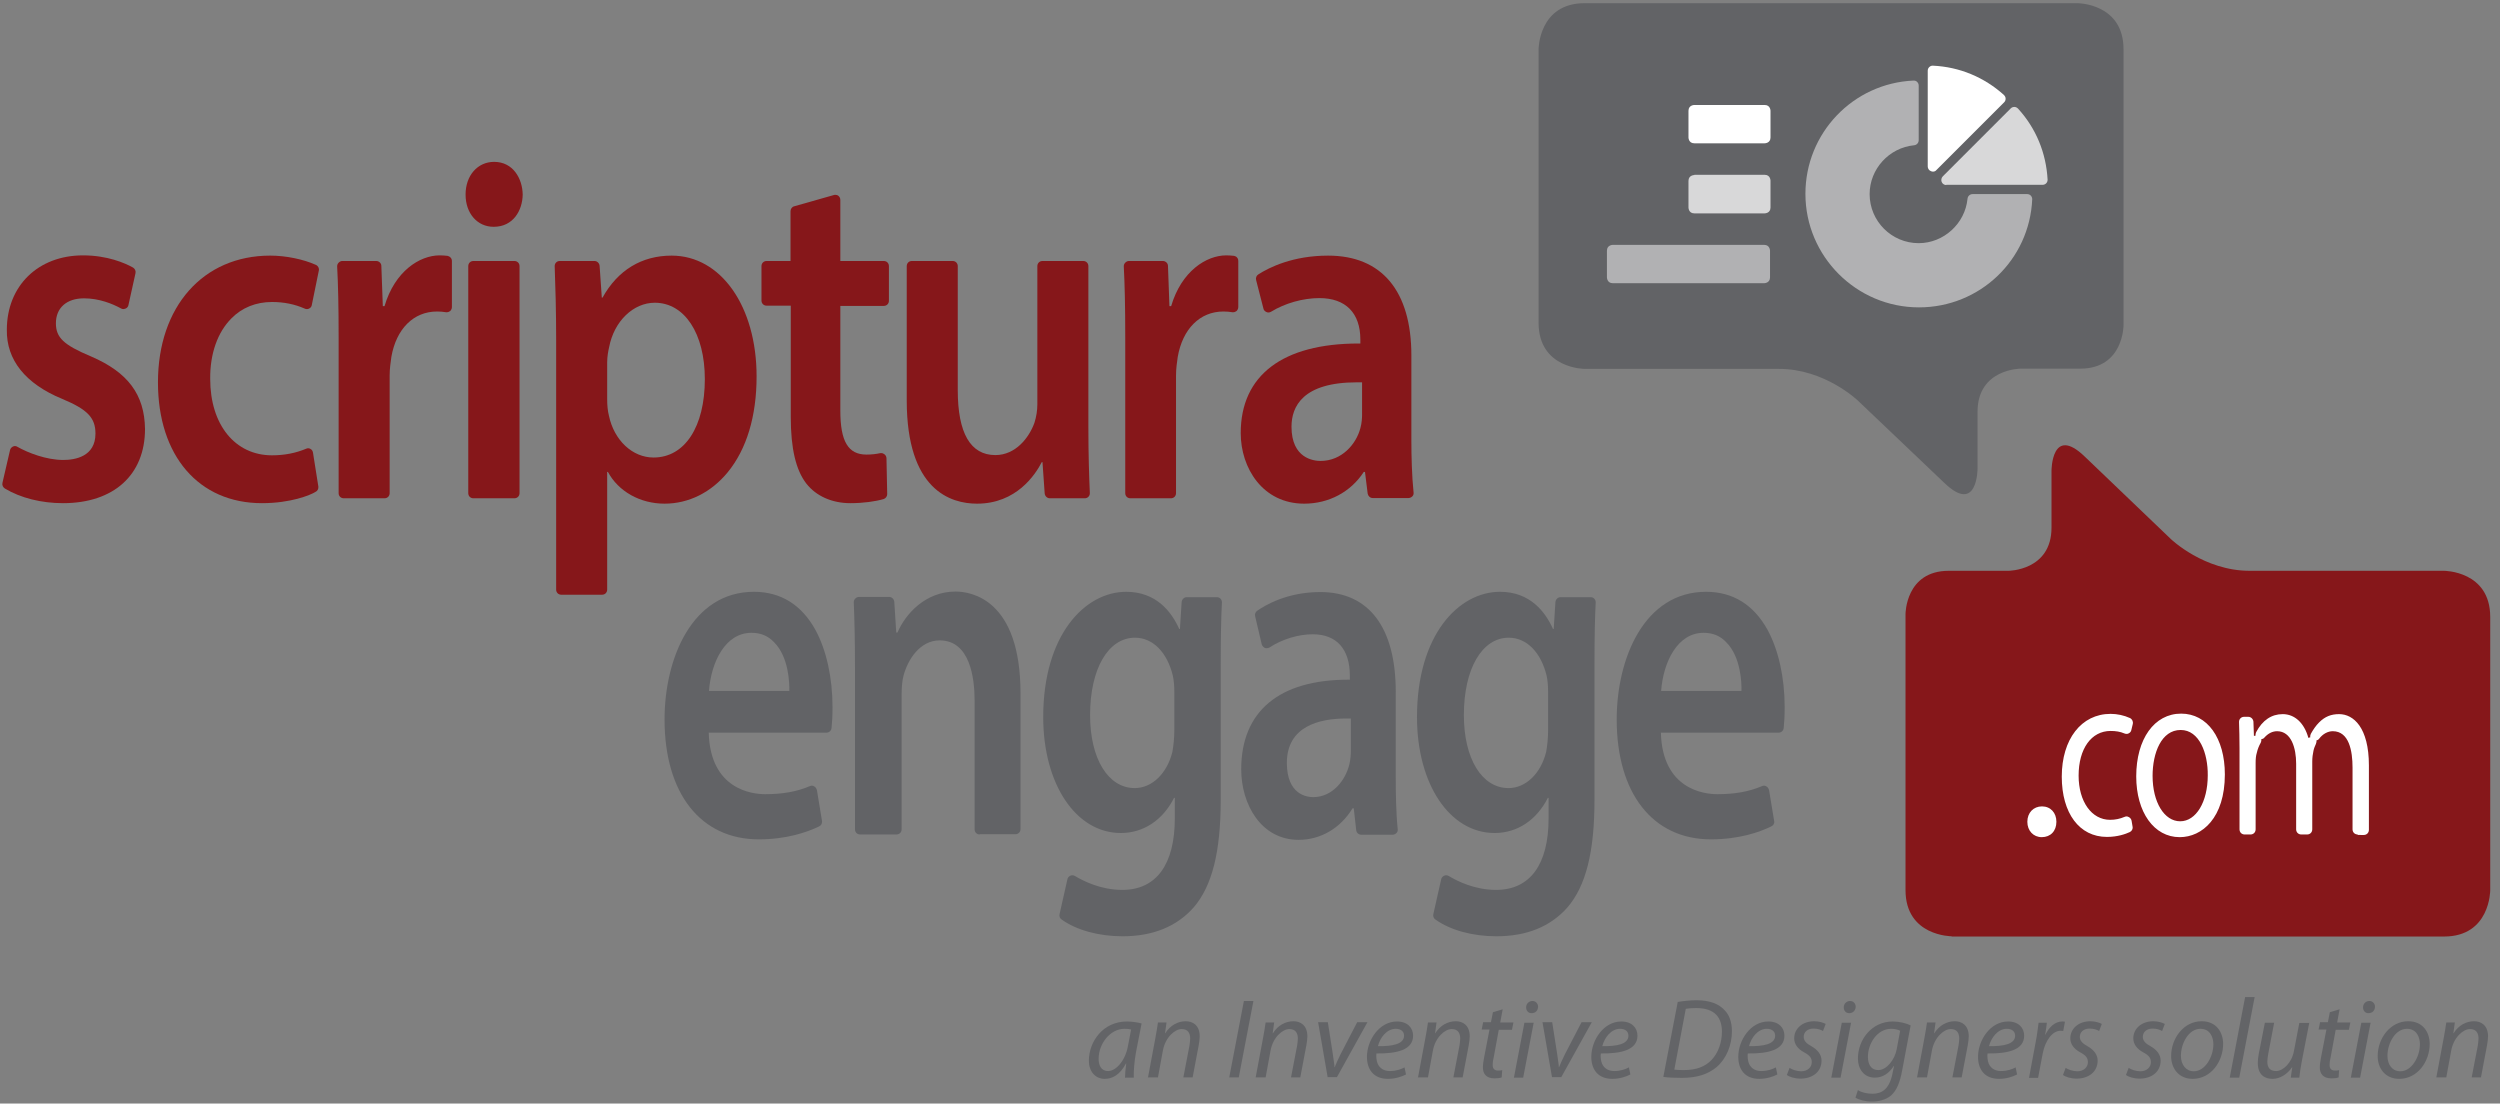 <?xml version="1.0" encoding="utf-8"?>
<!-- Generator: Adobe Illustrator 19.0.0, SVG Export Plug-In . SVG Version: 6.00 Build 0)  -->
<!DOCTYPE svg PUBLIC "-//W3C//DTD SVG 1.1//EN" "http://www.w3.org/Graphics/SVG/1.1/DTD/svg11.dtd">
<svg version="1.1" id="Layer_1" xmlns="http://www.w3.org/2000/svg" xmlns:xlink="http://www.w3.org/1999/xlink" x="0px" y="0px"
	 viewBox="0 0 1024 452" enable-background="new 0 0 1024 452" xml:space="preserve">
<rect x="0" y="0" width="1024" height="452" fill="#808080" stroke="none"/>
<g id="XMLID_2_">
	<g id="XMLID_4_">
		<g id="XMLID_61_">
			<path fill="#86171A" d="M799.4,383.5c0,0-18.9,0-18.9-18.9V251.5c0,0,0-17.7,17.7-17.7h24.4c0,0,17.7,0,17.7-17.7v-23.3
				c0,0,0-18.9,13.6-5.8l35.3,33.8c0,0,13.6,13.1,32.5,13l79.4,0c0,0,18.9,0,18.9,18.9v112c0,0,0,18.9-18.9,18.9H799.4z"/>
		</g>
		<g id="XMLID_60_">
			<path fill="#626366" d="M850.9,1.3c0,0,18.9,0,18.9,18.9v113.1c0,0,0,17.7-17.7,17.7h-24.4c0,0-17.7,0-17.7,17.7v23.3
				c0,0,0,18.9-13.6,5.8L761,164.1c0,0-13.6-13.1-32.5-13l-79.4,0c0,0-18.9,0-18.9-18.9v-112c0,0,0-18.9,18.9-18.9H850.9z"/>
		</g>
		<g id="XMLID_59_">
			<path fill="#FFFFFF" d="M694,43c0,0-2.4,0-2.4,2.4v10.9c0,0,0,2.4,2.4,2.4h28.8c0,0,2.4,0,2.4-2.4V45.4c0,0,0-2.4-2.4-2.4H694z"
				/>
		</g>
		<g id="XMLID_55_" opacity="0.5">
			<g id="XMLID_56_">
				<defs>
					<rect id="SVGID_1_" x="640.5" y="86.5" width="102.2" height="31.4"/>
				</defs>
				<clipPath id="SVGID_2_">
					<use xlink:href="#SVGID_1_"  overflow="visible"/>
				</clipPath>
				<g id="XMLID_58_" clip-path="url(#SVGID_2_)">
					<path fill="#FFFFFF" d="M660.6,100.3c0,0-2.4,0-2.4,2.4v10.9c0,0,0,2.4,2.4,2.4h62c0,0,2.4,0,2.4-2.4v-10.9c0,0,0-2.4-2.4-2.4
						H660.6z"/>
				</g>
			</g>
		</g>
		<g id="XMLID_51_" opacity="0.75">
			<g id="XMLID_52_">
				<defs>
					<rect id="SVGID_3_" x="673.9" y="57.9" width="69" height="31.4"/>
				</defs>
				<clipPath id="SVGID_4_">
					<use xlink:href="#SVGID_3_"  overflow="visible"/>
				</clipPath>
				<g id="XMLID_54_" clip-path="url(#SVGID_4_)">
					<path fill="#FFFFFF" d="M694,71.7c0,0-2.4,0-2.4,2.4v10.9c0,0,0,2.4,2.4,2.4h28.8c0,0,2.4,0,2.4-2.4V74c0,0,0-2.4-2.4-2.4H694z
						"/>
				</g>
			</g>
		</g>
		<g id="XMLID_45_">
			<path fill="#FFFFFF" d="M965.7,341.8c-1.2,0-2.1-0.9-2.1-2.1v-25.3c0-6.8-1.4-14.9-8.1-14.9c-2,0-4.1,1.1-5.6,3.1
				c-0.3,0.4-0.7,0.6-1.1,0.7c0.1,0.4,0,0.9-0.2,1.4c-0.4,0.9-0.8,1.8-1,2.8c-0.3,1.3-0.5,2.9-0.5,4.4v27.8c0,1.2-0.9,2.1-2.1,2.1
				h-2.4c-1.2,0-2.1-0.9-2.1-2.1v-26.9c0-6.4-2-13.3-7.8-13.3c-1.9,0-3.7,0.9-5.2,2.6c-0.3,0.4-0.8,0.6-1.3,0.7c0.1,0.5,0,1-0.2,1.4
				c-0.7,1.2-1.3,2.7-1.6,4.1c-0.4,1.2-0.5,2.7-0.5,4.3v27.1c0,1.2-0.9,2.1-2.1,2.1h-2.4c-1.2,0-2.1-0.9-2.1-2.1v-33.1
				c0-4.4-0.1-7.8-0.2-10.9c0-0.6,0.2-1.1,0.6-1.5c0.4-0.4,0.9-0.6,1.5-0.6h1.7c1.1,0,2,0.9,2.1,2l0.2,5.8h0.2
				c0.2-0.1,0.4-0.1,0.5-0.1c-0.1-0.5,0-0.9,0.2-1.4c2.6-4.9,6.3-7.4,10.9-7.4c4.9,0,8.8,3.6,10.5,9.7h0.2c0.2-0.1,0.4-0.2,0.6-0.2
				c-0.1-0.5,0-0.9,0.2-1.4c1-1.8,2.1-3.4,3.4-4.7c2.4-2.4,4.9-3.4,8.2-3.4c5.9,0,12.2,5.5,12.2,21v26.4c0,1.2-0.9,2.1-2.1,2.1
				H965.7z M863,342.8c-11.3,0-18.5-9.7-18.5-24.7c0-15.3,8-25.7,20-25.7c2.7,0,5.5,0.6,7.9,1.7c0.9,0.4,1.4,1.4,1.2,2.4l-0.6,2.5
				c-0.1,0.6-0.5,1.1-1.1,1.4c-0.3,0.2-0.6,0.2-1,0.2c-0.3,0-0.5-0.1-0.8-0.2c-1.6-0.7-3.5-1-5.6-1c-7.9,0-13.1,7.3-13.1,18.3
				c0,10.6,5.3,18.1,12.9,18.1c2.1,0,4-0.4,5.9-1.2c0.3-0.1,0.5-0.2,0.8-0.2c0.3,0,0.7,0.1,1,0.3c0.6,0.3,1,0.9,1.1,1.5l0.4,2.4
				c0.2,0.9-0.3,1.8-1.1,2.2C870.7,341.6,867.4,342.8,863,342.8 M836.3,342.9c-3.4,0-5.9-2.6-5.9-6.3s2.5-6.3,6-6.3
				c3.5,0,5.9,2.6,5.9,6.3C842.3,340.4,839.9,342.9,836.3,342.9 M893.2,299c-7.9,0-11.5,9.4-11.5,18.8c0,10.8,4.8,18.6,11.3,18.6
				c6.5,0,11.3-7.9,11.3-18.8C904.4,308.6,900.9,299,893.2,299 M892.8,342.9c-10.5,0-17.8-10.2-17.8-24.9c0-15.3,7.4-25.7,18.4-25.7
				c10.7,0,17.9,10,17.9,24.9C911.3,335,902,342.9,892.8,342.9"/>
		</g>
		<g id="XMLID_41_" opacity="0.75">
			<g id="XMLID_42_">
				<defs>
					<rect id="SVGID_5_" x="777.4" y="30.1" width="79" height="47.7"/>
				</defs>
				<clipPath id="SVGID_6_">
					<use xlink:href="#SVGID_5_"  overflow="visible"/>
				</clipPath>
				<g id="XMLID_44_" clip-path="url(#SVGID_6_)">
					<path fill="#FFFFFF" d="M797.2,75.8c-0.8,0-1.6-0.5-1.9-1.3c-0.3-0.8-0.1-1.7,0.5-2.3l27.8-27.8c0.4-0.4,0.9-0.6,1.5-0.6
						c0,0,0,0,0,0c0.6,0,1.1,0.3,1.5,0.7c7.4,8.1,11.5,18.2,12.1,29.1c0,0.6-0.2,1.1-0.6,1.5c-0.4,0.4-0.9,0.6-1.5,0.6H797.2z"/>
				</g>
			</g>
		</g>
		<g id="XMLID_40_">
			<path fill="#FFFFFF" d="M791.7,70.3c-0.3,0-0.5-0.1-0.8-0.2c-0.8-0.3-1.3-1.1-1.3-1.9V29c0-0.6,0.2-1.1,0.6-1.5
				c0.4-0.4,0.9-0.6,1.4-0.6c0,0,0.1,0,0.1,0c10.9,0.5,21,4.7,29.1,12c0.4,0.4,0.7,0.9,0.7,1.5c0,0.6-0.2,1.1-0.6,1.5l-27.8,27.8
				C792.8,70.1,792.3,70.3,791.7,70.3"/>
		</g>
		<g id="XMLID_36_" opacity="0.5">
			<g id="XMLID_37_">
				<defs>
					<rect id="SVGID_7_" x="721.8" y="19.2" width="128.4" height="108.7"/>
				</defs>
				<clipPath id="SVGID_8_">
					<use xlink:href="#SVGID_7_"  overflow="visible"/>
				</clipPath>
				<g id="XMLID_39_" clip-path="url(#SVGID_8_)">
					<path fill="#FFFFFF" d="M786,125.9c-25.6,0-46.5-20.9-46.5-46.5c0-24.9,19.5-45.3,44.3-46.4c0,0,0.1,0,0.1,0
						c0.5,0,1.1,0.2,1.4,0.6c0.4,0.4,0.6,0.9,0.6,1.5v22.3c0,1.1-0.8,2-1.9,2.1c-10.2,1-18.2,9.7-18.2,20c0,11.1,9,20.1,20.1,20.1
						c10.2,0,19-8,20-18.2c0.1-1.1,1-1.9,2.1-1.9h22.3c0.6,0,1.1,0.2,1.5,0.6c0.4,0.4,0.6,1,0.6,1.5
						C831.3,106.5,810.9,125.9,786,125.9"/>
				</g>
			</g>
		</g>
		<g id="XMLID_35_">
			<path fill="#86171A" d="M25.8,206.1c-8.8,0-17.3-2.1-23.8-6c-0.8-0.5-1.2-1.4-1-2.3l3.1-13.4c0.1-0.6,0.6-1.2,1.2-1.5
				c0.3-0.1,0.6-0.2,0.8-0.2c0.4,0,0.7,0.1,1,0.3c4.4,2.5,11.9,5.4,18.8,5.4c4.9,0,13.2-1.4,13.2-10.8c0-6.5-3.3-9.9-13.6-14.2
				c-15.1-6.2-22.9-16-22.7-28.3c0-18,12.8-30.5,31.2-30.5c9.9,0,17.1,3.1,20.5,5c0.8,0.5,1.2,1.4,1,2.3L52.6,125
				c-0.1,0.6-0.6,1.2-1.2,1.4c-0.3,0.1-0.6,0.2-0.9,0.2c-0.3,0-0.7-0.1-1-0.3c-3.5-1.9-8.9-4.1-15.1-4.1c-7.1,0-11.5,3.9-11.5,10.2
				c0,5.9,3.2,8.9,14.4,13.6c15.1,6.5,21.9,15.6,22.1,29.7C59.4,194.5,46.6,206.1,25.8,206.1"/>
		</g>
		<g id="XMLID_34_">
			<path fill="#86171A" d="M107.3,206.1c-25.9,0-42.6-19.4-42.6-49.5c0-31,18.5-51.9,46-51.9c6.4,0,13.6,1.5,18.7,3.8
				c0.9,0.4,1.4,1.4,1.2,2.3l-2.9,14.2c-0.1,0.6-0.5,1.1-1.1,1.4c-0.3,0.2-0.6,0.2-1,0.2c-0.3,0-0.6-0.1-0.8-0.2
				c-4.1-1.8-8.5-2.7-13.4-2.7c-6.5,0-12.3,2.3-16.6,6.7c-5.7,5.7-8.8,14.5-8.7,24.8c0,18.8,10.2,31.3,25.3,31.3
				c5.1,0,9.7-0.9,14-2.7c0.3-0.1,0.5-0.2,0.8-0.2c0.4,0,0.7,0.1,1,0.3c0.6,0.3,0.9,0.9,1,1.5l2.2,13.9c0.1,0.9-0.3,1.8-1.2,2.2
				C127.1,202.8,119.1,206.1,107.3,206.1"/>
		</g>
		<g id="XMLID_33_">
			<path fill="#86171A" d="M140.8,204.1c-1.2,0-2.1-0.9-2.1-2.1v-63.8c0-12.7-0.2-21.5-0.6-29.1c0-0.6,0.2-1.1,0.6-1.5
				c0.4-0.4,0.9-0.7,1.5-0.7h13.9c1.1,0,2.1,0.9,2.1,2l0.6,16.5h0.7c4.2-14.3,14.4-20.8,22.6-20.8c1.2,0,2.2,0.1,3.2,0.2
				c1,0.2,1.8,1,1.8,2.1v18.9c0,0.6-0.3,1.2-0.7,1.6c-0.4,0.3-0.9,0.5-1.4,0.5c-0.1,0-0.2,0-0.3,0c-1.2-0.2-2.4-0.3-3.7-0.3
				c-9.6,0-16.7,7.1-18.7,18.6c-0.3,2.2-0.7,4.8-0.7,7.6V202c0,1.2-0.9,2.1-2.1,2.1H140.8z"/>
		</g>
		<g id="XMLID_30_">
			<path fill="#86171A" d="M202.2,92.9c-6.7,0-11.5-5.5-11.5-13.2c0-7.8,4.9-13.4,11.7-13.4c7.8,0,11.6,6.9,11.7,13.4
				C214,86.1,210.3,92.9,202.2,92.9 M193.9,204.1c-1.2,0-2.1-0.9-2.1-2.1v-93c0-1.2,0.9-2.1,2.1-2.1h16.8c1.2,0,2.1,0.9,2.1,2.1v93
				c0,1.2-0.9,2.1-2.1,2.1H193.9z"/>
		</g>
		<g id="XMLID_27_">
			<path fill="#86171A" d="M268.2,124c-8.8,0-16.7,7.6-18.7,18.2c-0.3,1.3-0.8,3.7-0.8,6.2v15c0,2.6,0.2,4.8,0.7,6.8
				c2.1,10.1,9.6,17.2,18.3,17.2c12.8,0,21-12.6,21-32.1C288.7,136.6,280.4,124,268.2,124 M229.9,243.6c-1.2,0-2.1-0.9-2.1-2.1
				V139.2c0-11.9-0.3-21.9-0.6-30.2c0-0.6,0.2-1.1,0.6-1.5c0.4-0.4,0.9-0.6,1.5-0.6h14.2c1.1,0,2,0.9,2.1,2l0.9,13h0.3
				c6.2-11.2,16-17.2,28.3-17.2c20.2,0,34.8,20.8,34.8,49.5c0,16.3-4.1,29.8-11.8,39.2c-6.8,8.3-16,12.9-25.9,12.9
				c-10,0-18.9-5-23.2-13h-0.3v48.2c0,1.2-0.9,2.1-2.1,2.1H229.9z"/>
		</g>
		<g id="XMLID_26_">
			<path fill="#86171A" d="M348.3,206.1c-7.5,0-14-2.9-18-8c-4.3-5.5-6.4-14.4-6.4-27.2v-45.7H314c-1.2,0-2.1-0.9-2.1-2.1V109
				c0-1.2,0.9-2.1,2.1-2.1h9.8V86.5c0-0.9,0.6-1.8,1.5-2l16.2-4.6c0.2-0.1,0.4-0.1,0.6-0.1c0.5,0,0.9,0.1,1.3,0.4
				c0.5,0.4,0.8,1,0.8,1.7v25h17.8c1.2,0,2.1,0.9,2.1,2.1v14.2c0,1.2-0.9,2.1-2.1,2.1h-17.8v42.9c0,12.6,3.2,18,10.7,18
				c2,0,3.9-0.2,5.7-0.6c0.1,0,0.3,0,0.4,0c0.5,0,0.9,0.2,1.3,0.5c0.5,0.4,0.8,1,0.8,1.6l0.3,14.7c0,0.9-0.6,1.7-1.4,2
				C358.6,205.4,353.6,206.1,348.3,206.1"/>
		</g>
		<g id="XMLID_25_">
			<path fill="#86171A" d="M400.2,206.3c-10.8,0-28.8-5.5-28.8-42.3v-55c0-1.2,0.9-2.1,2.1-2.1h16.7c1.2,0,2.1,0.9,2.1,2.1v50.8
				c0,17.6,5.2,26.6,15.4,26.6c8.3,0,13.8-7.1,16-13.2c0.8-2.5,1.2-5.1,1.2-7.6V109c0-1.2,0.9-2.1,2.1-2.1h16.7
				c1.2,0,2.1,0.9,2.1,2.1v66c0,11.1,0.3,20.2,0.6,27c0,0.6-0.2,1.1-0.6,1.5c-0.4,0.4-0.9,0.6-1.5,0.6H430c-1.1,0-2-0.9-2.1-2
				l-0.9-12.8h-0.3C424.1,194.4,416.3,206.3,400.2,206.3"/>
		</g>
		<g id="XMLID_24_">
			<path fill="#86171A" d="M463,204.1c-1.2,0-2.1-0.9-2.1-2.1v-63.8c0-12.7-0.2-21.5-0.6-29.1c0-0.6,0.2-1.1,0.6-1.5
				c0.4-0.4,0.9-0.7,1.5-0.7h13.9c1.1,0,2.1,0.9,2.1,2l0.6,16.5h0.7c4.2-14.3,14.4-20.8,22.6-20.8c1.2,0,2.2,0.1,3.2,0.2
				c1,0.2,1.7,1,1.7,2.1v18.9c0,0.6-0.3,1.2-0.7,1.6c-0.4,0.3-0.9,0.5-1.4,0.5c-0.1,0-0.2,0-0.3,0c-1.2-0.2-2.4-0.3-3.7-0.3
				c-9.6,0-16.7,7.1-18.7,18.6c-0.3,2.1-0.7,4.8-0.7,7.6V202c0,1.2-0.9,2.1-2.1,2.1H463z"/>
		</g>
		<g id="XMLID_21_">
			<path fill="#86171A" d="M555.8,156.6c-22.2,0-26.8,9.9-26.8,18.2c0,13,9.1,14,11.9,14c8.7,0,14.6-6.9,16.3-13.4
				c0.6-2.1,0.7-4.3,0.7-5.4v-13.4C557.2,156.6,556.5,156.6,555.8,156.6 M534.2,206.3c-17,0-26-14.6-26-28.9
				c0-23.7,17.2-36.7,48.3-36.7h0.7l0-1.6c0-10.9-6-17-16.8-17c-6.7,0-14.1,2.1-19.8,5.6c-0.3,0.2-0.7,0.3-1.1,0.3
				c-0.3,0-0.5-0.1-0.8-0.2c-0.6-0.3-1.1-0.8-1.2-1.4l-3-11.7c-0.2-0.9,0.1-1.8,0.9-2.3c4.5-2.9,14.2-7.7,28.6-7.7
				c22,0,34.1,14.5,34.1,40.9v35.1c0,5.9,0.2,14.3,0.9,21c0.1,0.6-0.1,1.2-0.5,1.6c-0.4,0.4-1,0.7-1.6,0.7h-14.6
				c-1.1,0-1.9-0.8-2.1-1.8l-1.1-8.9h-0.5C553.2,201.6,544.2,206.3,534.2,206.3"/>
		</g>
		<g id="XMLID_18_">
			<path fill="#626366" d="M307.8,259.2c-10.7,0-16.5,11.9-17.4,23.8h32.9c0.1-3.1-0.2-13.9-6.2-19.9
				C314.6,260.4,311.5,259.2,307.8,259.2 M310.8,343.8c-23.8,0-38.6-18.8-38.6-49.1c0-25.2,11.4-52.3,36.6-52.3
				c11,0,19.5,5.3,25.2,15.6c4.5,8.3,7,19.5,7,31.7c0,3.8-0.2,6.7-0.4,8.5c-0.1,1.1-1,1.9-2.1,1.9h-48.2
				c0.6,23.3,17.8,25.2,23.1,25.2c7.1,0,12.9-1,18.3-3.3c0.3-0.1,0.5-0.2,0.8-0.2c0.4,0,0.7,0.1,1,0.3c0.6,0.3,0.9,0.9,1.1,1.5
				l2.1,12.7c0.1,0.9-0.3,1.8-1.2,2.2C330.5,340.9,322.2,343.8,310.8,343.8"/>
		</g>
		<g id="XMLID_17_">
			<path fill="#626366" d="M401.3,341.8c-1.2,0-2.1-0.9-2.1-2.1v-52.8c0-9.2-1.9-24.6-14.3-24.6c-8,0-13,7.7-14.8,14.4
				c-0.5,1.8-0.8,4.5-0.8,8v55c0,1.2-0.9,2.1-2.1,2.1h-14.9c-1.2,0-2.1-0.9-2.1-2.1v-66.2c0-11.2-0.2-19.5-0.5-26.8
				c0-0.6,0.2-1.1,0.6-1.5c0.4-0.4,0.9-0.7,1.5-0.7h12.4c1.1,0,2,0.9,2.1,2l0.8,12.6h0.5c3.3-7.7,11.5-16.8,23.8-16.8
				c6.2,0,26.6,3,26.6,41.7v55.6c0,1.2-0.9,2.1-2.1,2.1H401.3z"/>
		</g>
		<g id="XMLID_14_">
			<path fill="#626366" d="M464.9,261.2c-11,0-18.4,12.8-18.4,31.7c0,17.9,7.4,29.9,18.3,29.9c7,0,13.2-5.9,15.4-14.8
				c0.5-2.6,0.8-6,0.8-8.8v-15.8c0-2.6-0.2-4.8-0.6-6.6C478.1,267.2,472.2,261.2,464.9,261.2 M459.8,383.5c-9.7,0-18.9-2.5-25-6.9
				c-0.7-0.5-1-1.3-0.8-2.2l3.2-14.2c0.1-0.7,0.6-1.2,1.2-1.5c0.3-0.1,0.5-0.2,0.8-0.2c0.4,0,0.8,0.1,1.1,0.3
				c3.5,2.1,10.6,5.7,19.4,5.7c13.9,0,21.5-10.4,21.5-29.3v-8.4h-0.3c-4.6,9.1-12.5,14.4-21.8,14.4c-18.4,0-31.8-20-31.8-47.5
				c0-33.7,17.1-51.3,34-51.3c12.4,0,18.6,8.3,21.7,15.2h0.3l0.7-11c0.1-1.1,1-2,2.1-2h12.3c0.6,0,1.1,0.2,1.5,0.6
				c0.4,0.4,0.6,1,0.6,1.5c-0.3,5.8-0.5,13.4-0.5,25.8v55.1c0,21.3-3.5,35.3-11.1,44.1C481.9,379.6,472.1,383.5,459.8,383.5"/>
		</g>
		<g id="XMLID_11_">
			<path fill="#626366" d="M551.4,294.3c-11.1,0-24.3,3.2-24.3,18.2c0,13,8.2,14,10.8,14c7.9,0,13.2-6.9,14.8-13.4
				c0.5-2.1,0.6-4.3,0.6-5.4v-13.4C552.6,294.3,552,294.3,551.4,294.3 M531.9,344c-15.4,0-23.5-14.6-23.5-28.9
				c0-23.7,15.5-36.7,43.8-36.7h0.7l0-1.6c0-10.9-5.4-17-15.2-17c-5.9,0-12.5,2-17.7,5.4c-0.3,0.2-0.7,0.3-1.1,0.3
				c-0.3,0-0.5,0-0.8-0.1c-0.6-0.3-1.1-0.8-1.3-1.5l-2.7-11.5c-0.2-0.8,0.1-1.7,0.8-2.2c3.3-2.3,12.3-7.7,25.9-7.7
				c19.9,0,30.9,14.5,30.9,40.9v35.1c0,5.9,0.1,14.3,0.8,21.1c0.1,0.6-0.1,1.2-0.5,1.6c-0.4,0.4-1,0.7-1.6,0.7h-12.8
				c-1.1,0-2-0.8-2.1-1.9l-1-8.9H554C549,339.3,540.9,344,531.9,344"/>
		</g>
		<g id="XMLID_8_">
			<path fill="#626366" d="M618,261.2c-11,0-18.4,12.8-18.4,31.7c0,17.9,7.4,29.9,18.3,29.9c7,0,13.2-5.9,15.4-14.8
				c0.5-2.6,0.8-6,0.8-8.8v-15.8c0-2.6-0.2-4.8-0.6-6.6C631.2,267.2,625.3,261.2,618,261.2 M612.9,383.5c-9.7,0-18.9-2.5-25-6.9
				c-0.7-0.5-1-1.3-0.8-2.2l3.2-14.2c0.1-0.7,0.6-1.2,1.2-1.5c0.3-0.1,0.5-0.2,0.8-0.2c0.4,0,0.8,0.1,1.1,0.3
				c3.5,2.1,10.6,5.7,19.4,5.7c13.9,0,21.5-10.4,21.5-29.3v-8.4H634c-4.6,9.1-12.5,14.4-21.8,14.4c-18.4,0-31.8-20-31.8-47.5
				c0-33.7,17.1-51.3,34-51.3c12.4,0,18.6,8.3,21.7,15.2h0.3l0.7-11c0.1-1.1,1-2,2.1-2h12.3c0.6,0,1.1,0.2,1.5,0.6
				c0.4,0.4,0.6,1,0.6,1.5c-0.3,5.8-0.5,13.3-0.5,25.8v55.1c0,21.3-3.5,35.3-11.1,44.1C635,379.6,625.3,383.5,612.9,383.5"/>
		</g>
		<g id="XMLID_5_">
			<path fill="#626366" d="M697.8,259.2c-10.7,0-16.5,11.9-17.4,23.8h32.9c0.1-3.1-0.2-13.9-6.2-19.9
				C704.6,260.4,701.5,259.2,697.8,259.2 M700.8,343.8c-23.8,0-38.6-18.8-38.6-49.1c0-25.2,11.4-52.3,36.6-52.3
				c11,0,19.5,5.3,25.2,15.6c4.5,8.3,7,19.5,7,31.7c0,3.8-0.2,6.7-0.4,8.5c-0.1,1.1-1,1.9-2.1,1.9h-48.2
				c0.6,23.3,17.8,25.2,23.1,25.2c7.1,0,12.9-1,18.3-3.3c0.3-0.1,0.5-0.2,0.8-0.2c0.4,0,0.7,0.1,1,0.3c0.6,0.3,0.9,0.9,1.1,1.5
				l2.1,12.7c0.2,0.9-0.3,1.8-1.2,2.2C720.6,340.9,712.2,343.8,700.8,343.8"/>
		</g>
	</g>
	<g id="XMLID_3_">
		<path id="XMLID_62_" fill="#636467" d="M460.8,441.4c0-1.3,0.2-3.5,0.5-5.8h-0.1c-2.5,4.7-5.6,6.3-8.7,6.3c-4,0-6.5-3.2-6.5-7.4
			c0-7.9,5.8-16.1,15.6-16.1c2.1,0,4.5,0.4,6,0.8l-2.3,11.8c-0.7,3.9-1,7.9-0.9,10.4H460.8z M463.3,421.7c-0.6-0.2-1.4-0.3-2.7-0.3
			c-5.8,0-10.6,6-10.6,12.3c0,2.5,0.9,5,3.9,5c3.2,0,7-4.2,8.1-10.2L463.3,421.7z"/>
		<path id="XMLID_65_" fill="#636467" d="M470.2,441.4l3-16c0.5-2.5,0.8-4.7,1.1-6.6h3.5l-0.6,4.4h0.1c2-3.2,5.1-4.9,8.4-4.9
			c2.7,0,5.7,1.5,5.7,6.2c0,1-0.2,2.4-0.4,3.6l-2.5,13.2h-3.8l2.5-13c0.1-0.9,0.3-1.9,0.3-2.9c0-2.2-0.9-3.9-3.5-3.9
			c-2.7,0-6.7,3.3-7.7,8.9l-2,10.9H470.2z"/>
		<path id="XMLID_67_" fill="#636467" d="M513.4,410l-6,31.3h-3.9l6-31.3H513.4z"/>
		<path id="XMLID_69_" fill="#636467" d="M514.3,441.4l3-16c0.5-2.5,0.8-4.7,1.1-6.6h3.5l-0.6,4.4h0.1c2-3.2,5.1-4.9,8.4-4.9
			c2.7,0,5.7,1.5,5.7,6.2c0,1-0.2,2.4-0.4,3.6l-2.5,13.2h-3.8l2.5-13c0.1-0.9,0.3-1.9,0.3-2.9c0-2.2-0.9-3.9-3.5-3.9
			c-2.7,0-6.7,3.3-7.7,8.9l-2,10.9H514.3z"/>
		<path id="XMLID_71_" fill="#636467" d="M543.9,418.8l2,12.8c0.3,2.6,0.7,4.3,0.7,5.5h0.1c0.5-1.2,1.1-2.7,2.4-5.3l6.8-13.1h4.2
			l-12.5,22.5h-3.8l-3.9-22.5H543.9z"/>
		<path id="XMLID_73_" fill="#636467" d="M575.9,440.1c-1.7,0.9-4.4,1.8-7.4,1.8c-6,0-8.6-4-8.6-9c0-6.8,5-14.5,12.3-14.5
			c4.3,0,6.6,2.6,6.6,5.8c0,5.9-6.7,7.4-15,7.3c-0.2,1,0,3.1,0.5,4.2c0.9,2,2.7,3,5,3c2.7,0,4.7-0.8,6-1.5L575.9,440.1z
			 M575.1,424.2c0-1.8-1.4-2.8-3.4-2.8c-3.7,0-6.4,3.6-7.3,7.1C570.3,428.6,575.1,427.7,575.1,424.2L575.1,424.2z"/>
		<path id="XMLID_76_" fill="#636467" d="M580.8,441.4l3-16c0.5-2.5,0.8-4.7,1.1-6.6h3.5l-0.6,4.4h0.1c2-3.2,5.1-4.9,8.4-4.9
			c2.7,0,5.7,1.5,5.7,6.2c0,1-0.2,2.4-0.4,3.6l-2.5,13.2h-3.8l2.5-13c0.1-0.9,0.3-1.9,0.3-2.9c0-2.2-0.9-3.9-3.5-3.9
			c-2.7,0-6.7,3.3-7.7,8.9l-2,10.9H580.8z"/>
		<path id="XMLID_78_" fill="#636467" d="M615.5,413.4l-1,5.4h5.4l-0.6,3h-5.4l-2,10.9c-0.3,1.3-0.5,2.4-0.5,3.6
			c0,1.3,0.7,2.2,2.1,2.2c0.7,0,1.3,0,1.8-0.2l-0.2,3c-0.7,0.3-1.9,0.4-3,0.4c-3.4,0-4.7-2-4.7-4.4c0-1.3,0.2-2.6,0.5-4.2l2.2-11.4
			h-3.2l0.6-3h3.2l0.8-4.1L615.5,413.4z"/>
		<path id="XMLID_80_" fill="#636467" d="M620.1,441.4l4.3-22.5h3.8l-4.3,22.5H620.1z M627.3,415c-1.3,0-2.2-1-2.2-2.4
			c0-1.5,1.2-2.6,2.6-2.6c1.3,0,2.3,1,2.3,2.4C629.9,414,628.9,415,627.3,415L627.3,415z"/>
		<path id="XMLID_83_" fill="#636467" d="M635.8,418.8l2,12.8c0.3,2.6,0.7,4.3,0.7,5.5h0.1c0.5-1.2,1.1-2.7,2.4-5.3l6.8-13.1h4.2
			l-12.5,22.5h-3.8l-3.9-22.5H635.8z"/>
		<path id="XMLID_85_" fill="#636467" d="M667.8,440.1c-1.7,0.9-4.4,1.8-7.4,1.8c-6,0-8.6-4-8.6-9c0-6.8,5-14.5,12.3-14.5
			c4.3,0,6.6,2.6,6.6,5.8c0,5.9-6.7,7.4-15,7.3c-0.2,1,0,3.1,0.5,4.2c0.9,2,2.7,3,5,3c2.7,0,4.7-0.8,6-1.5L667.8,440.1z M667,424.2
			c0-1.8-1.4-2.8-3.4-2.8c-3.7,0-6.4,3.6-7.3,7.1C662.3,428.6,667,427.7,667,424.2L667,424.2z"/>
		<path id="XMLID_88_" fill="#636467" d="M687.2,410.4c2.4-0.4,5.1-0.7,7.8-0.7c5.2,0,9.2,1.5,11.5,4.2c1.7,1.7,2.9,4.6,2.9,8.5
			c0,5.7-2.3,11.3-6.3,14.7c-3.6,3-8.2,4.4-14.2,4.4c-2.7,0-5.6-0.1-7.6-0.4L687.2,410.4z M685.8,438.1c1.4,0.2,2.9,0.2,4,0.2
			c5,0,8.6-1.4,11.2-4.1c2.8-2.9,4.3-7.2,4.3-11.6c0-5.6-2.7-9.7-10.5-9.7c-1.4,0-3.2,0.1-4.3,0.3L685.8,438.1z"/>
		<path id="XMLID_91_" fill="#636467" d="M728,440.1c-1.7,0.9-4.4,1.8-7.4,1.8c-6,0-8.6-4-8.6-9c0-6.8,5-14.5,12.3-14.5
			c4.3,0,6.6,2.6,6.6,5.8c0,5.9-6.7,7.4-15,7.3c-0.2,1,0,3.1,0.5,4.2c0.9,2,2.7,3,5,3c2.7,0,4.7-0.8,6-1.5L728,440.1z M727.1,424.2
			c0-1.8-1.4-2.8-3.4-2.8c-3.7,0-6.4,3.6-7.3,7.1C722.4,428.6,727.1,427.7,727.1,424.2L727.1,424.2z"/>
		<path id="XMLID_94_" fill="#636467" d="M733,437.4c1,0.7,3,1.4,4.8,1.4c2.6,0,4.3-1.7,4.3-3.7c0-1.8-0.8-2.8-3.2-4.1
			c-2.6-1.4-4-3.4-4-5.7c0-4,3.4-7,8.2-7c2,0,3.8,0.6,4.7,1.1l-1.1,2.9c-0.8-0.5-2.2-1-3.9-1c-2.4,0-4,1.4-4,3.4
			c0,1.6,1.1,2.7,3.1,3.8c2.5,1.4,4.2,3.4,4.2,5.9c0,4.7-3.8,7.4-8.6,7.4c-2.4,0-4.6-0.7-5.6-1.5L733,437.4z"/>
		<path id="XMLID_96_" fill="#636467" d="M750.1,441.4l4.3-22.5h3.8l-4.3,22.5H750.1z M757.4,415c-1.3,0-2.2-1-2.2-2.4
			c0-1.5,1.2-2.6,2.6-2.6c1.3,0,2.3,1,2.3,2.4C760,414,758.9,415,757.4,415L757.4,415z"/>
		<path id="XMLID_99_" fill="#636467" d="M761,446.5c1.3,0.9,3.6,1.5,6,1.5c3.8,0,6.8-1.9,8.1-8l0.7-3.4h-0.1
			c-2,3.2-4.7,4.8-7.8,4.8c-4.6,0-6.9-3.8-6.9-7.8c0-7.7,5.6-15.2,14.3-15.2c2.6,0,5.5,0.7,7.3,1.6l-3.5,18.6
			c-0.9,4.8-2.2,8-4.5,10.1c-2.3,1.9-5.3,2.5-7.9,2.5c-2.7,0-5.3-0.7-6.7-1.6L761,446.5z M778.3,422.2c-0.7-0.4-2.1-0.8-3.7-0.8
			c-5.6,0-9.5,5.9-9.5,11.5c0,2.5,0.9,5.4,4.3,5.4c3.3,0,6.7-4.2,7.5-8.6L778.3,422.2z"/>
		<path id="XMLID_102_" fill="#636467" d="M785.2,441.4l3-16c0.5-2.5,0.8-4.7,1.1-6.6h3.5l-0.6,4.4h0.1c2-3.2,5.1-4.9,8.4-4.9
			c2.7,0,5.7,1.5,5.7,6.2c0,1-0.2,2.4-0.4,3.6l-2.5,13.2h-3.8l2.5-13c0.1-0.9,0.3-1.9,0.3-2.9c0-2.2-0.9-3.9-3.5-3.9
			c-2.7,0-6.7,3.3-7.7,8.9l-2,10.9H785.2z"/>
		<path id="XMLID_104_" fill="#636467" d="M826.2,440.1c-1.7,0.9-4.4,1.8-7.4,1.8c-6,0-8.6-4-8.6-9c0-6.8,5-14.5,12.3-14.5
			c4.3,0,6.6,2.6,6.6,5.8c0,5.9-6.7,7.4-15,7.3c-0.2,1,0,3.1,0.5,4.2c0.9,2,2.7,3,5,3c2.7,0,4.7-0.8,6-1.5L826.2,440.1z
			 M825.4,424.2c0-1.8-1.4-2.8-3.4-2.8c-3.7,0-6.4,3.6-7.3,7.1C820.6,428.6,825.4,427.7,825.4,424.2L825.4,424.2z"/>
		<path id="XMLID_107_" fill="#636467" d="M831.1,441.4l2.7-14.5c0.6-2.9,0.9-5.9,1.2-8h3.4c-0.2,1.6-0.4,3.2-0.7,4.9h0.1
			c1.5-3.1,3.9-5.4,6.9-5.4c0.4,0,0.8,0,1.1,0.1l-0.7,3.8c-0.3,0-0.6-0.1-1.1-0.1c-3.3,0-6.3,4-7.3,9.3l-1.9,10H831.1z"/>
		<path id="XMLID_109_" fill="#636467" d="M846.1,437.4c1,0.7,3,1.4,4.8,1.4c2.6,0,4.3-1.7,4.3-3.7c0-1.8-0.8-2.8-3.2-4.1
			c-2.6-1.4-4-3.4-4-5.7c0-4,3.4-7,8.2-7c2,0,3.8,0.6,4.7,1.1l-1.1,2.9c-0.8-0.5-2.2-1-3.9-1c-2.4,0-4,1.4-4,3.4
			c0,1.6,1.1,2.7,3.1,3.8c2.5,1.4,4.2,3.4,4.2,5.9c0,4.7-3.8,7.4-8.6,7.4c-2.4,0-4.6-0.7-5.6-1.5L846.1,437.4z"/>
		<path id="XMLID_111_" fill="#636467" d="M871.9,437.4c1,0.7,3,1.4,4.8,1.4c2.6,0,4.3-1.7,4.3-3.7c0-1.8-0.8-2.8-3.2-4.1
			c-2.6-1.4-4-3.4-4-5.7c0-4,3.4-7,8.2-7c2,0,3.8,0.6,4.7,1.1l-1.1,2.9c-0.8-0.5-2.2-1-3.9-1c-2.4,0-4,1.4-4,3.4
			c0,1.6,1.1,2.7,3.1,3.8c2.5,1.4,4.2,3.4,4.2,5.9c0,4.7-3.8,7.4-8.6,7.4c-2.4,0-4.6-0.7-5.6-1.5L871.9,437.4z"/>
		<path id="XMLID_113_" fill="#636467" d="M898.1,441.9c-5.6,0-8.8-4.2-8.8-9.3c0-7.4,5.2-14.3,12.5-14.3c6.1,0,8.8,4.6,8.8,9.3
			C910.6,434.7,905.7,441.9,898.1,441.9L898.1,441.9z M898.6,438.8c4.6,0,8-5.9,8-11.1c0-2.6-1.2-6.3-5.3-6.3c-4.8,0-8,5.9-8,11.1
			C893.3,436.1,895.4,438.8,898.6,438.8L898.6,438.8z"/>
		<path id="XMLID_116_" fill="#636467" d="M913.3,441.4l6.3-33h3.9l-6.3,33H913.3z"/>
		<path id="XMLID_118_" fill="#636467" d="M945.9,418.8l-3.1,16c-0.5,2.5-0.8,4.7-1,6.6h-3.5l0.6-4.2h-0.1c-2,2.9-5,4.7-8,4.7
			c-2.9,0-6-1.4-6-6.5c0-1.1,0.1-2.3,0.4-3.8l2.5-12.7h3.8l-2.4,12.6c-0.2,1.3-0.4,2.3-0.4,3.3c0,2.3,0.9,3.9,3.6,3.9
			c2.8,0,6.4-3.3,7.3-8.2l2.2-11.5H945.9z"/>
		<path id="XMLID_120_" fill="#636467" d="M958.3,413.4l-1,5.4h5.4l-0.6,3h-5.4l-2,10.9c-0.3,1.3-0.5,2.4-0.5,3.6
			c0,1.3,0.7,2.2,2.1,2.2c0.7,0,1.3,0,1.8-0.2l-0.2,3c-0.7,0.3-1.9,0.4-3,0.4c-3.4,0-4.7-2-4.7-4.4c0-1.3,0.2-2.6,0.5-4.2l2.2-11.4
			h-3.2l0.6-3h3.2l0.8-4.1L958.3,413.4z"/>
		<path id="XMLID_122_" fill="#636467" d="M962.9,441.4l4.3-22.5h3.8l-4.3,22.5H962.9z M970.1,415c-1.3,0-2.2-1-2.2-2.4
			c0-1.5,1.2-2.6,2.6-2.6c1.3,0,2.3,1,2.3,2.4C972.7,414,971.7,415,970.1,415L970.1,415z"/>
		<path id="XMLID_125_" fill="#636467" d="M982.7,441.9c-5.6,0-8.8-4.2-8.8-9.3c0-7.4,5.2-14.3,12.5-14.3c6.1,0,8.8,4.6,8.8,9.3
			C995.2,434.7,990.3,441.9,982.7,441.9L982.7,441.9z M983.2,438.8c4.6,0,8-5.9,8-11.1c0-2.6-1.2-6.3-5.3-6.3c-4.8,0-8,5.9-8,11.1
			C977.9,436.1,979.9,438.8,983.2,438.8L983.2,438.8z"/>
		<path id="XMLID_128_" fill="#636467" d="M997.9,441.4l3-16c0.5-2.5,0.8-4.7,1.1-6.6h3.5l-0.6,4.4h0.1c2-3.2,5.1-4.9,8.4-4.9
			c2.7,0,5.7,1.5,5.7,6.2c0,1-0.2,2.4-0.4,3.6l-2.5,13.2h-3.8l2.5-13c0.1-0.9,0.3-1.9,0.3-2.9c0-2.2-0.9-3.9-3.5-3.9
			c-2.7,0-6.7,3.3-7.7,8.9l-2,10.9H997.9z"/>
	</g>
</g>
</svg>
